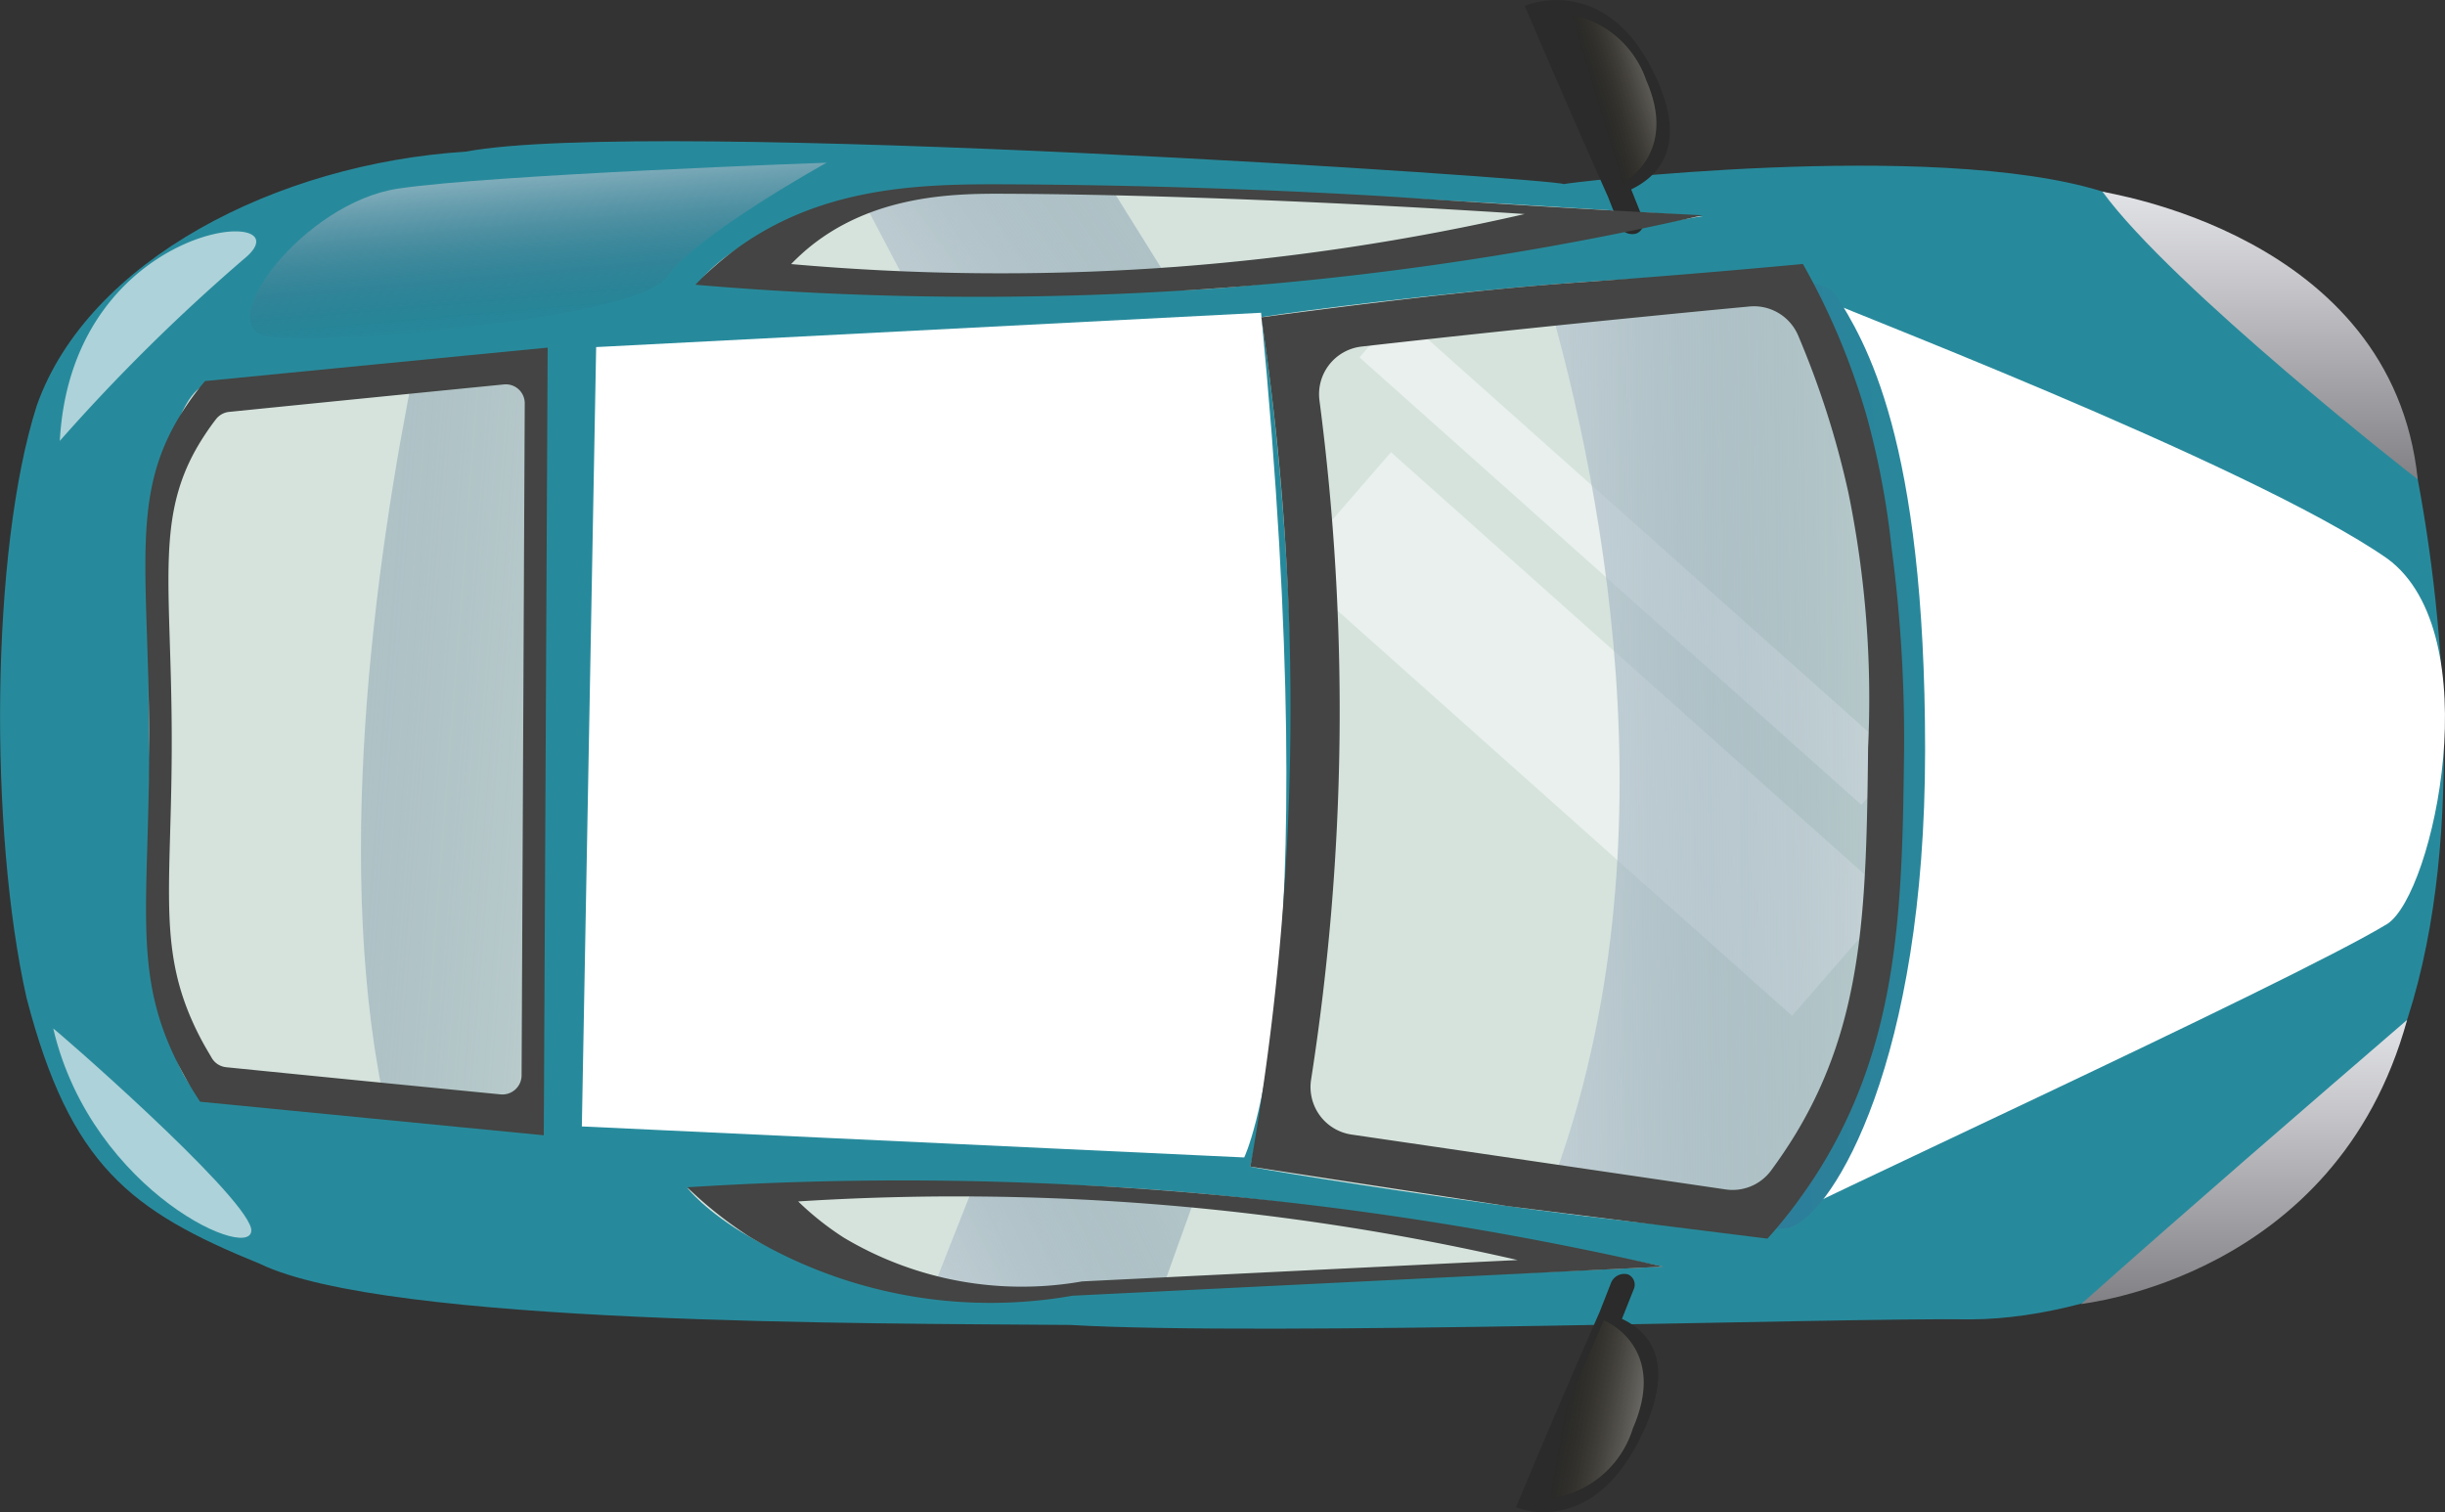 <svg xmlns="http://www.w3.org/2000/svg" xmlns:xlink="http://www.w3.org/1999/xlink" width="77.588" height="47.985" viewBox="0 0 77.588 47.985">
  <rect x="0" y="0" width="77.588" height="47.985" fill="#333333" stroke="none"/>
  <defs>
    <linearGradient id="linear-gradient" x1="0.437" y1="-0.092" x2="0.563" y2="0.947" gradientUnits="objectBoundingBox">
      <stop offset="0" stop-color="#278a9c"/>
      <stop offset="0.447" stop-color="#2e7b99"/>
      <stop offset="1" stop-color="#3c6396"/>
    </linearGradient>
    <linearGradient id="linear-gradient-2" x1="0.534" y1="1.726" x2="0.472" y2="-0.404" gradientUnits="objectBoundingBox">
      <stop offset="0.019" stop-color="#fff"/>
      <stop offset="0.149" stop-color="#e5eaee" stop-opacity="0.89"/>
      <stop offset="0.43" stop-color="#a5b7c4" stop-opacity="0.616"/>
      <stop offset="0.837" stop-color="#3f6681" stop-opacity="0.176"/>
      <stop offset="0.995" stop-color="#164566" stop-opacity="0"/>
    </linearGradient>
    <linearGradient id="linear-gradient-3" y1="0.5" x2="1" y2="0.5" gradientUnits="objectBoundingBox">
      <stop offset="0.019" stop-color="#e0e1e5"/>
      <stop offset="0.332" stop-color="#c5c5c9"/>
      <stop offset="1" stop-color="#818084"/>
    </linearGradient>
    <linearGradient id="linear-gradient-5" x1="0.237" y1="-0.035" x2="0.476" y2="0.607" gradientUnits="objectBoundingBox">
      <stop offset="0.019" stop-color="#fff"/>
      <stop offset="0.105" stop-color="#f9f8f7" stop-opacity="0.973"/>
      <stop offset="0.232" stop-color="#eae7e3" stop-opacity="0.894"/>
      <stop offset="0.385" stop-color="#d2ccc2" stop-opacity="0.765"/>
      <stop offset="0.558" stop-color="#b0a594" stop-opacity="0.584"/>
      <stop offset="0.748" stop-color="#847359" stop-opacity="0.353"/>
      <stop offset="0.949" stop-color="#503813" stop-opacity="0.075"/>
      <stop offset="1" stop-color="#422800" stop-opacity="0"/>
    </linearGradient>
    <linearGradient id="linear-gradient-6" x1="0.668" y1="-0.08" x2="0.483" y2="0.741" xlink:href="#linear-gradient-5"/>
    <linearGradient id="linear-gradient-7" x1="0.91" y1="2.062" x2="0.218" y2="-0.903" xlink:href="#linear-gradient-2"/>
    <linearGradient id="linear-gradient-8" x1="0.811" y1="2.094" x2="0.246" y2="-0.779" xlink:href="#linear-gradient-2"/>
    <linearGradient id="linear-gradient-9" x1="-0.447" y1="3.719" x2="0.858" y2="-0.857" xlink:href="#linear-gradient-2"/>
    <linearGradient id="linear-gradient-10" x1="-0.414" y1="0.732" x2="0.884" y2="0.388" xlink:href="#linear-gradient-2"/>
    <linearGradient id="linear-gradient-11" x1="-96.353" y1="0.732" x2="-95.055" y2="0.388" xlink:href="#linear-gradient-2"/>
  </defs>
  <g id="Designed_by_Freeoik" data-name="Designed by Freeoik" transform="translate(180.852 -1023.305) rotate(90)">
    <g id="Group_1784" data-name="Group 1784" transform="translate(1023.305 103.264)">
      <g id="Group_1783" data-name="Group 1783" transform="translate(0 0)">
        <g id="Group_1777" data-name="Group 1777" transform="translate(4.485)">
          <path id="Path_2589" data-name="Path 2589" d="M1036.627,131.294c-.032.015-1.443-11.725.235-17.093,1.718-5.36,3.726-8.985,9.129-10.006,5.422-1.02,13.231-1.474,18.66.907,5.347,2.376,7.975,9.04,8,13.233-.058,4.21.544,22.352.177,28.633-.053,6.4.005,21.679-1.939,25.7-1.675,4.118-3.12,6.022-8.441,7.407-5.276,1.186-14.18,1.149-18.8-.327-4.6-1.63-7.671-7.605-8.052-13.616C1034.5,160.369,1036.467,131.381,1036.627,131.294Z" transform="translate(-1035.269 -103.329)" fill="#278a9c"/>
          <path id="Path_2590" data-name="Path 2590" d="M1048.154,123.416c.1-.01,5.374-13.977,8.414-18.327,2.38-3.236,10.607-1.476,11.585,0,1.89,3.109,9.464,19.675,9.634,19.694C1077.778,124.71,1052.2,127.762,1048.154,123.416Z" transform="translate(-1043.323 -103.264)" fill="#fff"/>
          <path id="Path_2591" data-name="Path 2591" d="M1048.046,167.541c.177-.026,14.458-2.361,26.927.35.057.042,2.455-15.033,1.927-16.4-.514-1.336-5.251-4.224-15.125-4.223-9.892,0-12.98,1.9-14.482,2.856C1045.785,151.107,1047.988,167.585,1048.046,167.541Z" transform="translate(-1042.456 -130.77)" fill="url(#linear-gradient)"/>
          <path id="Path_2592" data-name="Path 2592" d="M1048.025,169.657c.179-.027,14.468-2.378,26.946.348.059.043,2.466-15.02,1.933-16.39-.516-1.336-5.262-4.227-15.14-4.227-9.9.005-12.99,1.907-14.495,2.86C1045.754,153.234,1047.964,169.7,1048.025,169.657Z" transform="translate(-1042.439 -132.096)" fill="#d6e3dd"/>
          <g id="Group_1776" data-name="Group 1776" transform="translate(5.439 17.292)" opacity="0.47">
            <path id="Path_2593" data-name="Path 2593" d="M1049.778,165.315l1.417,1.228,14.2-15.928-1.416-1.228Z" transform="translate(-1049.778 -149.388)" fill="#fff"/>
            <path id="Path_2594" data-name="Path 2594" d="M1061.583,165.921l3.687,3.2,14.2-15.927-3.687-3.2Z" transform="translate(-1057.157 -149.766)" fill="#fff"/>
          </g>
          <path id="Path_2595" data-name="Path 2595" d="M1061.77,149.388c-9.9.005-12.99,1.907-14.495,2.86-.72.467-.594,4.416-.26,8.434,6.923-2.036,18.811-4.209,29.347.08.448-3.391.778-6.554.547-7.147C1076.394,152.279,1071.648,149.388,1061.77,149.388Z" transform="translate(-1042.445 -132.096)" fill="url(#linear-gradient-2)" style="mix-blend-mode: color-dodge;isolation: isolate"/>
          <path id="Path_2596" data-name="Path 2596" d="M1040.093,166.1c-.033.022,2.4,13.077,2.353,16.965-.376,4.074-.543,15.054-.2,14.9-.024.045-2.936-1.885-3.029-9.424C1038.984,181.119,1040.124,166.116,1040.093,166.1Z" transform="translate(-1037.718 -142.544)" fill="#d6e3dd"/>
          <path id="Path_2597" data-name="Path 2597" d="M1126.165,169.458c.022.009-2.633,11.713-2.611,20.457.19,8.855.191,10.566.09,10.509.022.052,3.136-2.555,3.139-8.359C1126.974,186.418,1126.175,169.494,1126.165,169.458Z" transform="translate(-1090.456 -144.642)" fill="#d6e3dd"/>
          <path id="Path_2598" data-name="Path 2598" d="M1048.647,105.575c.025,0-6.115,7.824-9.129,10.006C1039.566,115.575,1040.816,106.387,1048.647,105.575Z" transform="translate(-1037.925 -104.709)" fill="url(#linear-gradient-3)"/>
          <path id="Path_2599" data-name="Path 2599" d="M1109.635,106.473c2.965,3.437,5.935,6.879,9.018,10.343C1118.625,116.813,1117.865,108.73,1109.635,106.473Z" transform="translate(-1081.755 -105.27)" fill="url(#linear-gradient-3)"/>
          <path id="Path_2600" data-name="Path 2600" d="M1049.543,294.765a59.509,59.509,0,0,1-5.773-5.843C1042,286.744,1042.444,294.378,1049.543,294.765Z" transform="translate(-1040.037 -219.075)" fill="#fff" opacity="0.62"/>
          <path id="Path_2601" data-name="Path 2601" d="M1110.37,295.233c-.051.016,5.154-5.973,6.335-6.277C1117.879,288.725,1115.617,294,1110.37,295.233Z" transform="translate(-1082.215 -219.335)" fill="#fff" opacity="0.62"/>
        </g>
        <path id="Path_2602" data-name="Path 2602" d="M1054.094,274.689c-.02.184.213,2.26,12.1,1.912,10.873.291,10.646-1.922,10.626-2.075q.561-5.116.96-10.388s-3.051.267-12.131.267c-7.572,0-12.574-.362-12.574-.362Q1053.488,269.438,1054.094,274.689Z" transform="translate(-1041.912 -203.767)" fill="#d6e3dd"/>
        <g id="Group_1782" data-name="Group 1782" transform="translate(0 24.597)">
          <g id="Group_1779" data-name="Group 1779">
            <g id="Group_1778" data-name="Group 1778">
              <path id="Path_2603" data-name="Path 2603" d="M1030.215,169.744l-.9.359c-.384-.8-1.307-1.828-3.553-.788-3.393,1.557-2.281,4.158-2.272,4.166q3.107-1.326,6.065-2.644l.885-.347a.446.446,0,0,0,.271-.562h0A.367.367,0,0,0,1030.215,169.744Z" transform="translate(-1023.305 -168.875)" fill="#2a2b2a"/>
            </g>
            <path id="Path_2604" data-name="Path 2604" d="M1024.408,173.767q2.837-1.2,5.549-2.4s-.888-2.143-3.434-1.026A3.168,3.168,0,0,0,1024.408,173.767Z" transform="translate(-1023.974 -169.591)" opacity="0.46" fill="url(#linear-gradient-5)"/>
          </g>
          <g id="Group_1781" data-name="Group 1781" transform="translate(40.417 0.368)">
            <g id="Group_1780" data-name="Group 1780">
              <path id="Path_2605" data-name="Path 2605" d="M1131.624,170.641l.923.367c.358-.772,1.252-1.744,3.552-.688,3.476,1.574,2.438,4.039,2.43,4.051q-3.176-1.322-6.2-2.654l-.9-.353a.453.453,0,0,1-.292-.552h0A.359.359,0,0,1,1131.624,170.641Z" transform="translate(-1131.112 -169.855)" fill="#2a2b2a"/>
            </g>
            <path id="Path_2606" data-name="Path 2606" d="M1140.725,174.766q-2.9-1.2-5.671-2.411s.818-2.06,3.424-.925A3.191,3.191,0,0,1,1140.725,174.766Z" transform="translate(-1133.576 -170.626)" opacity="0.46" fill="url(#linear-gradient-6)"/>
          </g>
        </g>
      </g>
      <path id="Path_2607" data-name="Path 2607" d="M1039.219,216.446a22.693,22.693,0,0,0,.408,4.187l2.462-1.291c.054-3.072.184-6.47.359-8.369,0-.071,0-.151,0-.228l-3.249,2.026C1039.18,214.111,1039.185,215.36,1039.219,216.446Z" transform="translate(-1033.233 -170.45)" fill="url(#linear-gradient-7)" style="mix-blend-mode: color-dodge;isolation: isolate"/>
      <path id="Path_2608" data-name="Path 2608" d="M1123.554,214.587c.01.494.021.964.03,1.415l3.182,1.257c.006-.174.017-.342.017-.522.054-1.578.03-4.038-.032-6.763-.978-.348-1.978-.706-2.915-1.047C1123.66,210.855,1123.549,212.784,1123.554,214.587Z" transform="translate(-1085.97 -169.315)" fill="url(#linear-gradient-8)" style="mix-blend-mode: color-dodge;isolation: isolate"/>
      <path id="Path_2609" data-name="Path 2609" d="M1053.072,264.043q.16,2.078.35,4.133c6.414,1.3,16.229,2.644,23.942.877q.223-2.442.414-4.915s-3.051.267-12.131.267C1058.074,264.405,1053.072,264.043,1053.072,264.043Z" transform="translate(-1041.912 -203.767)" fill="url(#linear-gradient-9)" style="mix-blend-mode: color-dodge;isolation: isolate"/>
      <path id="Path_2610" data-name="Path 2610" d="M1049.778,202.136l1.089,21.1,24.731.454.984-21.019S1071.276,200.055,1049.778,202.136Z" transform="translate(-1039.853 -164.566)" fill="#fff" style="mix-blend-mode: overlay;isolation: isolate"/>
      <path id="Path_2611" data-name="Path 2611" d="M1037.076,240.251s2.3,4.161,3.633,5.08,2.223,11.009,1.873,12.712-4.24-1.2-4.685-4.2S1037.076,240.251,1037.076,240.251Z" transform="translate(-1031.913 -188.895)" fill="url(#linear-gradient-10)" style="mix-blend-mode: overlay;isolation: isolate"/>
      <path id="Path_2612" data-name="Path 2612" d="M1124.806,240.251s-2.3,4.161-3.633,5.08-2.224,11.009-1.873,12.712,4.24-1.2,4.685-4.2S1124.806,240.251,1124.806,240.251Z" transform="translate(-1083.263 -188.895)" fill="url(#linear-gradient-11)" style="mix-blend-mode: overlay;isolation: isolate"/>
      <path id="Path_2613" data-name="Path 2613" d="M1074.515,151.817c-4.166-2.655-8.583-2.711-13.443-2.771a46.335,46.335,0,0,0-6.444.4,26.183,26.183,0,0,0-4.1.773,22.24,22.24,0,0,0-4.88,2.038c.054.577.135,1.465.228,2.551.216,2.525.344,4.372.376,4.823.129,1.8.412,4.763,1.09,9.811a83.6,83.6,0,0,1,26.948.349q.627-4.083,1.255-8.166.516-4.122,1.032-8.244A16,16,0,0,0,1074.515,151.817Zm-1.241,14.764a1.524,1.524,0,0,1-1.747,1.282,75.907,75.907,0,0,0-21.542-.266,1.521,1.521,0,0,1-1.717-1.338q-.5-4.431-.945-8.941-.169-1.687-.326-3.363a1.524,1.524,0,0,1,.915-1.545,28.267,28.267,0,0,1,5.009-1.6,32.608,32.608,0,0,1,8.072-.622c5.061.056,8.694.139,12.263,2.3.45.274.84.544,1.17.787a1.519,1.519,0,0,1,.589,1.436Q1074.143,160.644,1073.274,166.581Z" transform="translate(-1037.271 -131.881)" fill="#434443"/>
      <path id="Path_2614" data-name="Path 2614" d="M1042.245,182.044c-.023-.33-.043-.6-.053-.735a102.188,102.188,0,0,0-2.3-15.206c-.192,3.8-.395,7-.56,9.423-.012.174-.389,5.69-.422,12.606-.013,2.711.025,5.993,2.179,8.81a9.715,9.715,0,0,0,1.008,1.125A105.6,105.6,0,0,0,1042.245,182.044Zm-.8,12.987c-.106-.1-.257-.255-.428-.45-1.789-2.077-1.812-4.746-1.808-6.257.03-7.637.644-16.574.644-16.574a74.575,74.575,0,0,1,1.679,11.112c.008.109.019.3.038.536A75.669,75.669,0,0,1,1041.441,195.03Z" transform="translate(-1033.061 -142.545)" fill="#434443"/>
      <path id="Path_2615" data-name="Path 2615" d="M1126.879,188.194q-.461-9.369-.922-18.741a107.819,107.819,0,0,0-2.519,30.967,12.751,12.751,0,0,0,1.567-1.976A14.968,14.968,0,0,0,1126.879,188.194Zm-1.837,7.247a9.244,9.244,0,0,1-1.155,1.458,79.465,79.465,0,0,1,1.86-22.831q.337,6.906.678,13.819A11.03,11.03,0,0,1,1125.042,195.441Z" transform="translate(-1085.762 -144.639)" fill="#434443"/>
      <path id="Path_2616" data-name="Path 2616" d="M1052.728,263.863q.528,5.438,1.061,10.872a8.622,8.622,0,0,0,.783.592c2.707,1.833,5.031,1.2,10.554,1.181,5.4-.011,7.532.589,10.561-1.035.424-.229.757-.439.971-.581q.534-5.455,1.065-10.906Zm22.835,10.2a.6.6,0,0,1-.285.454c-.173.1-.383.229-.626.356-2.752,1.44-4.683.907-9.579.919-5.009.011-7.116.577-9.571-1.046-.2-.131-.371-.255-.51-.364a.6.6,0,0,1-.225-.416q-.439-4.353-.87-8.709a.6.6,0,0,1,.6-.667l21.328.1a.609.609,0,0,1,.6.667Q1076,269.715,1075.563,274.068Z" transform="translate(-1041.697 -203.654)" fill="#434443"/>
    </g>
  </g>
</svg>
